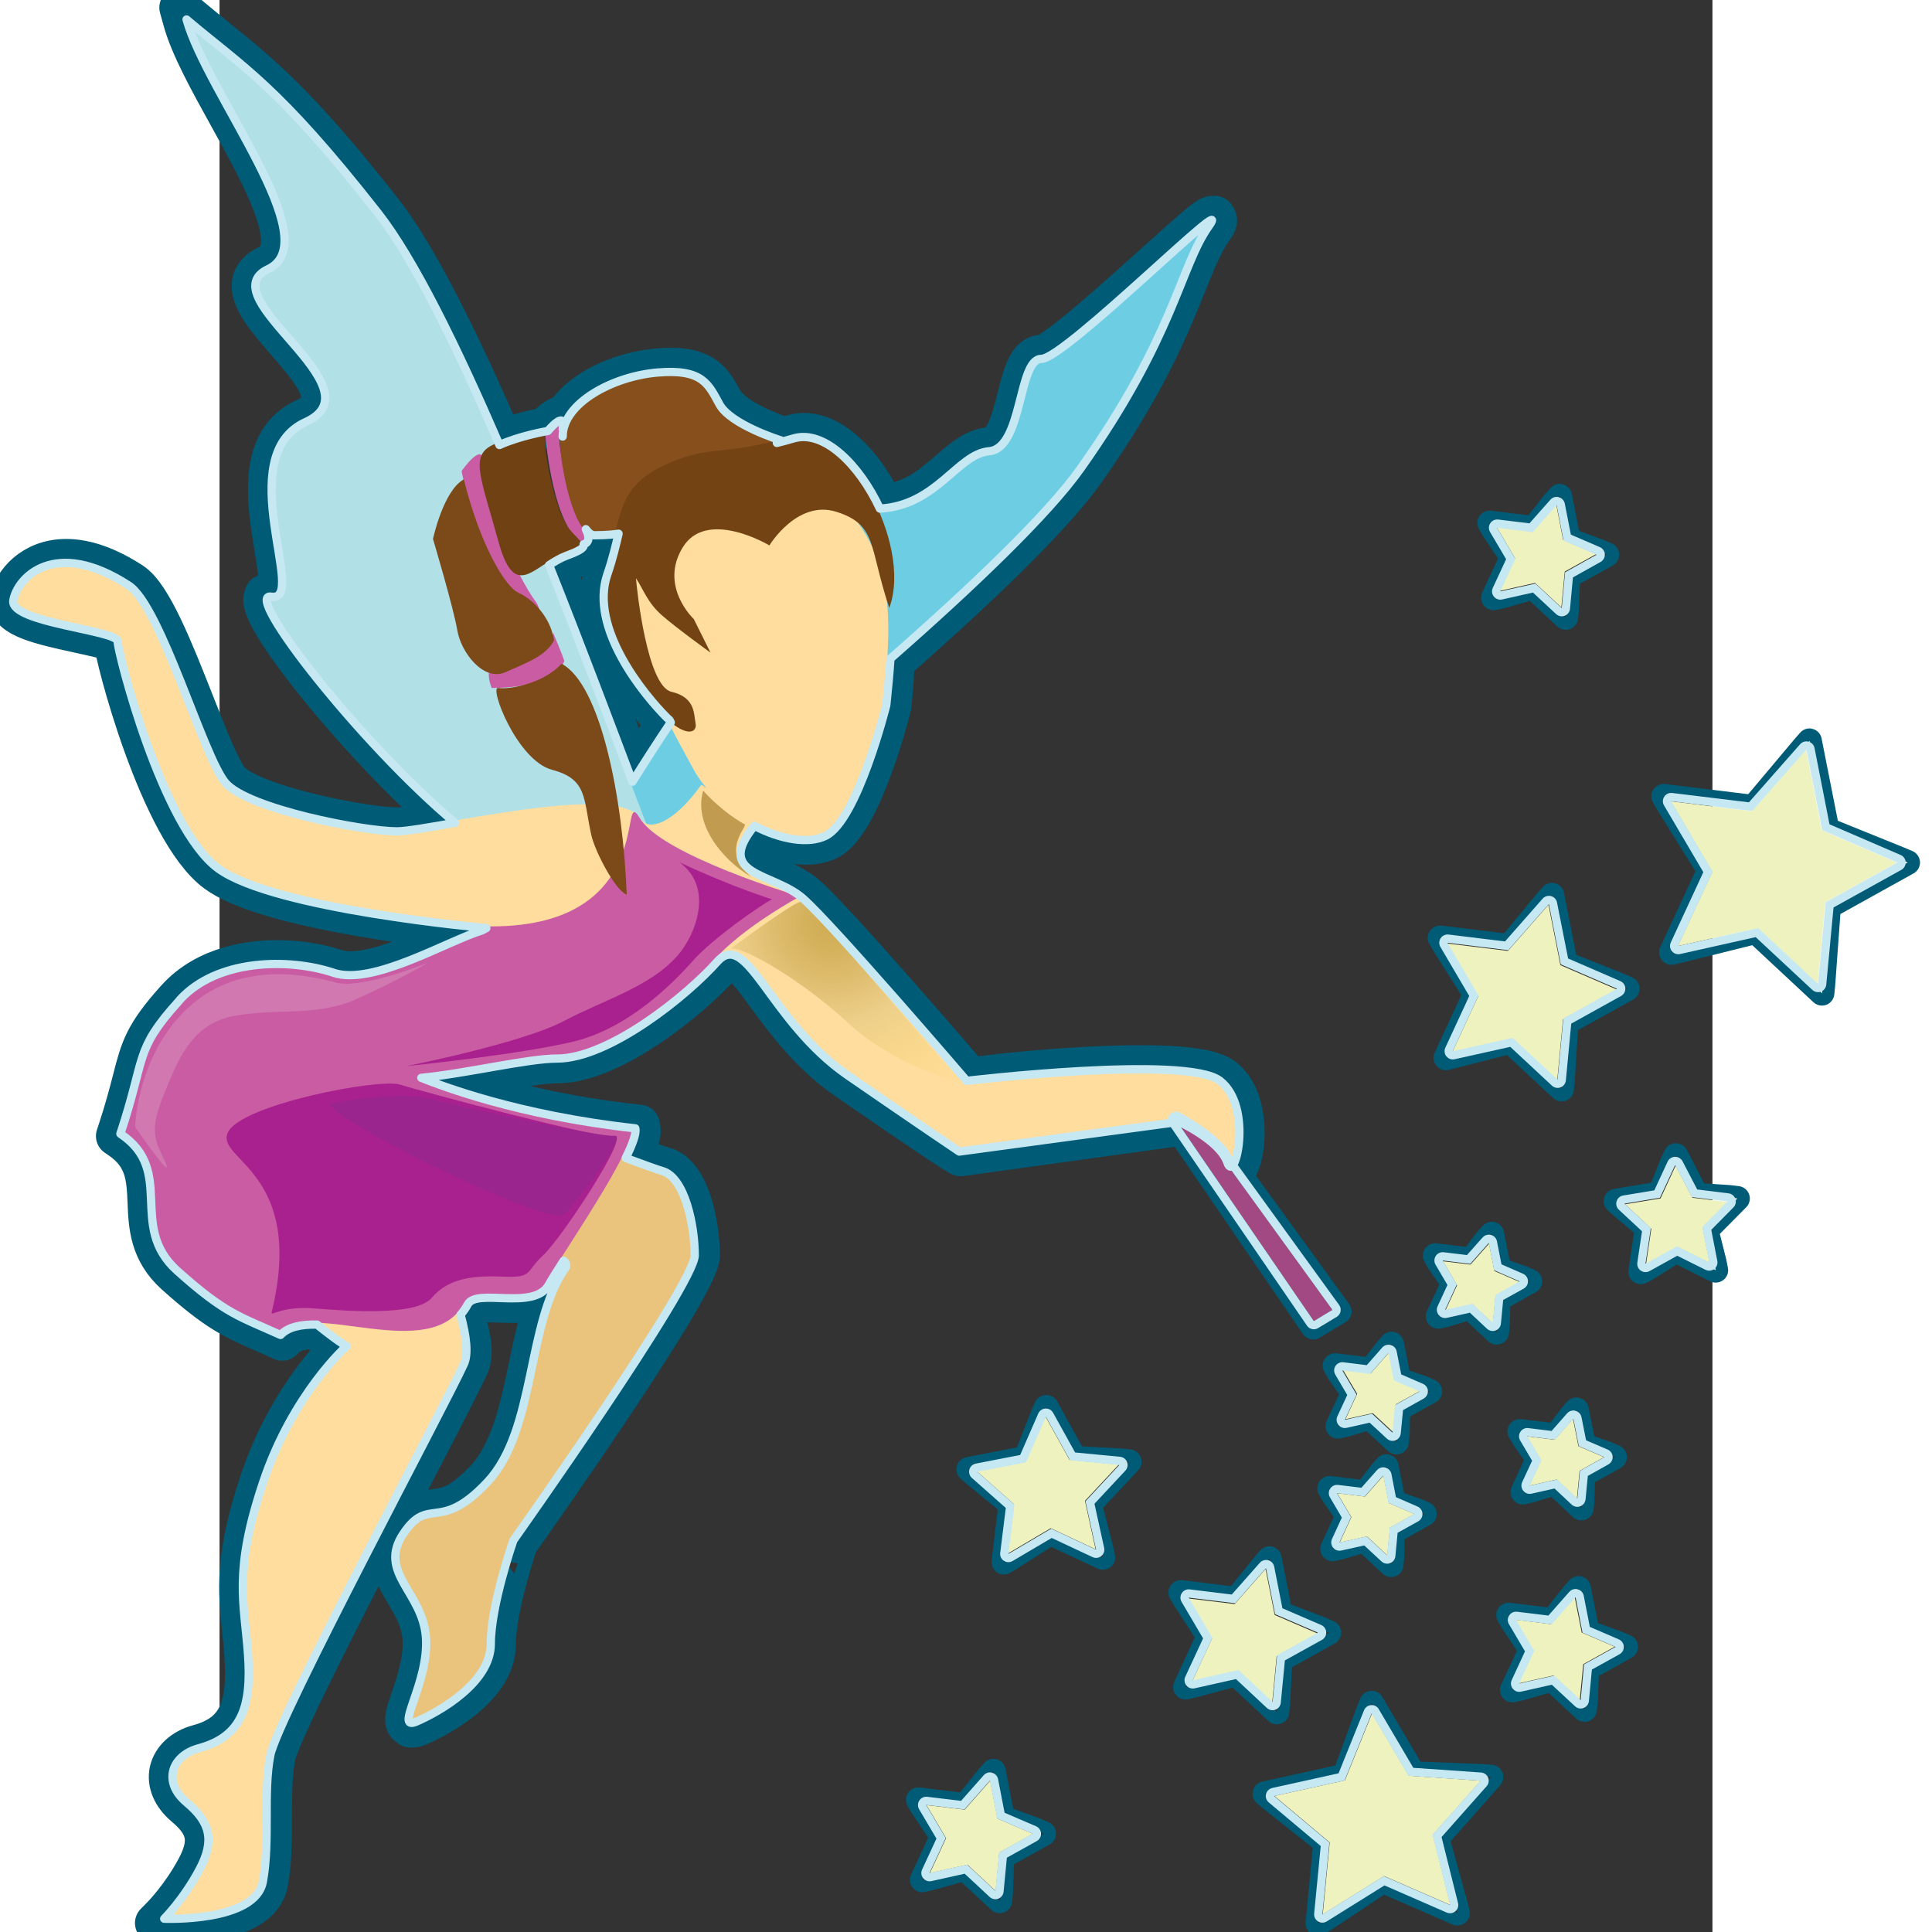 <?xml version="1.0" encoding="UTF-8" standalone="no"?>
<!-- Generator: Adobe Illustrator 15.0.0, SVG Export Plug-In . SVG Version: 6.00 Build 0)  -->
<svg
   xmlns:dc="http://purl.org/dc/elements/1.1/"
   xmlns:cc="http://creativecommons.org/ns#"
   xmlns:rdf="http://www.w3.org/1999/02/22-rdf-syntax-ns#"
   xmlns:svg="http://www.w3.org/2000/svg"
   xmlns="http://www.w3.org/2000/svg"
   xmlns:xlink="http://www.w3.org/1999/xlink"
   xmlns:sodipodi="http://sodipodi.sourceforge.net/DTD/sodipodi-0.dtd"
   xmlns:inkscape="http://www.inkscape.org/namespaces/inkscape"
   version="1.0"
   id="Layer_1"
   x="0px"
   y="0px"
   width="48"
   height="48"
   viewBox="0 0 612 792"
   enable-background="new 0 0 612 792"
   xml:space="preserve"
   sodipodi:version="0.32"
   inkscape:version="0.46"
   sodipodi:docname="Sprite.svg"
   inkscape:output_extension="org.inkscape.output.svg.inkscape"><rect x="0" y="0" width="612" height="792" fill="#333333" stroke="none"/><defs
   id="defs32879"><inkscape:perspective
   sodipodi:type="inkscape:persp3d"
   inkscape:vp_x="0 : 396 : 1"
   inkscape:vp_y="0 : 1000 : 0"
   inkscape:vp_z="612 : 396 : 1"
   inkscape:persp3d-origin="306 : 264 : 1"
   id="perspective32883" />
	
	
<radialGradient
   inkscape:collect="always"
   xlink:href="#SVGID_1_"
   id="radialGradient32988"
   gradientUnits="userSpaceOnUse"
   cx="303.8"
   cy="364.167"
   r="12.325" />
		
		
		
		
		
		
		
		
		
		
		
		
		
		
			
		
		
		
		
		
		
		
		
		
		
		
		
		
		
		
		
		
		
		
		
		
		
		
		
		<radialGradient
   id="SVGID_1_"
   cx="303.8"
   cy="364.167"
   r="12.325"
   gradientUnits="userSpaceOnUse">
			<stop
   offset="0"
   style="stop-color:#CCA84E;stop-opacity:0.95"
   id="stop32782" />
			<stop
   offset="0.054"
   style="stop-color:#CEAB52;stop-opacity:0.87"
   id="stop32784" />
			<stop
   offset="0.115"
   style="stop-color:#D5B360;stop-opacity:0.779"
   id="stop32786" />
			<stop
   offset="0.18"
   style="stop-color:#DFC275;stop-opacity:0.684"
   id="stop32788" />
			<stop
   offset="0.202"
   style="stop-color:#E4C87E;stop-opacity:0.651"
   id="stop32790" />
			<stop
   offset="0.204"
   style="stop-color:#E4C87E;stop-opacity:0.646"
   id="stop32792" />
			<stop
   offset="0.35"
   style="stop-color:#F5D468;stop-opacity:0.221"
   id="stop32794" />
			<stop
   offset="0.426"
   style="stop-color:#FFDB5D;stop-opacity:0"
   id="stop32796" />
		</radialGradient>
		
		
		
		
		
		
		
		
		
		
		
		
		
		
		
		
		
		
		
		
		
		
		
		
		
			
		
	<radialGradient
   inkscape:collect="always"
   xlink:href="#SVGID_1_"
   id="radialGradient33039"
   gradientUnits="userSpaceOnUse"
   cx="303.8"
   cy="364.167"
   r="12.325"
   gradientTransform="matrix(16.963,0,0,16.963,-4902.495,-5799.509)" /></defs><sodipodi:namedview
   inkscape:window-height="1538"
   inkscape:window-width="2560"
   inkscape:pageshadow="2"
   inkscape:pageopacity="0.0"
   guidetolerance="10.0"
   gridtolerance="10.0"
   objecttolerance="10.0"
   borderopacity="1.0"
   bordercolor="#666666"
   pagecolor="#ffffff"
   id="base"
   showgrid="false"
   inkscape:zoom="18.666667"
   inkscape:cx="19.923419"
   inkscape:cy="20.634099"
   inkscape:window-x="0"
   inkscape:window-y="24"
   inkscape:current-layer="Layer_1" />
<g
   id="g32677"
   transform="matrix(16.963,0,0,16.963,-4902.495,-5799.509)">
			<path
   d="M 327.436,359.795 L 327.86,361.943 L 329.616,362.653 L 329.808,362.735 L 327.897,363.797 L 327.759,365.687 L 327.738,365.895 L 326.14,364.405 L 324.3,364.864 L 324.1,364.909 L 325.017,362.927 L 324.017,361.318 L 323.912,361.138 L 326.079,361.404 L 327.299,359.953 L 327.436,359.795 M 327.436,359.495 C 327.351,359.495 327.268,359.531 327.21,359.597 L 327.073,359.753 L 325.954,361.085 L 323.948,360.839 C 323.936,360.838 323.924,360.837 323.912,360.837 C 323.811,360.837 323.717,360.887 323.661,360.972 C 323.598,361.067 323.596,361.19 323.653,361.288 L 323.758,361.468 L 324.677,362.947 L 323.827,364.782 C 323.779,364.886 323.794,365.008 323.866,365.096 C 323.924,365.167 324.01,365.207 324.099,365.207 C 324.12,365.207 324.143,365.205 324.164,365.2 L 324.364,365.155 L 326.052,364.734 L 327.531,366.113 C 327.588,366.166 327.662,366.194 327.736,366.194 C 327.771,366.194 327.807,366.188 327.841,366.175 C 327.948,366.134 328.023,366.037 328.034,365.924 L 328.055,365.716 L 328.181,363.981 L 329.951,362.998 C 330.052,362.942 330.111,362.834 330.105,362.72 C 330.099,362.606 330.028,362.505 329.923,362.46 L 329.73,362.378 L 328.12,361.727 L 327.727,359.738 C 327.706,359.626 327.622,359.536 327.511,359.507 C 327.487,359.498 327.461,359.495 327.436,359.495 L 327.436,359.495 z"
   id="path32679"
   style="fill:#005b76" />
		</g><g
   id="g32681"
   transform="matrix(16.963,0,0,16.963,-4902.495,-5799.509)">
			<path
   d="M 321.4,353.886 L 321.606,354.944 L 322.345,355.215 L 322.537,355.296 L 321.594,355.818 L 321.565,356.605 L 321.545,356.812 L 320.757,356.078 L 320,356.295 L 319.798,356.338 L 320.25,355.362 L 319.813,354.709 L 319.708,354.531 L 320.775,354.66 L 321.26,354.042 L 321.4,353.886 M 321.4,353.586 C 321.315,353.586 321.233,353.622 321.175,353.687 L 321.036,353.843 L 320.643,354.343 L 319.744,354.234 C 319.731,354.233 319.72,354.232 319.708,354.232 C 319.607,354.232 319.513,354.282 319.457,354.368 C 319.394,354.464 319.392,354.587 319.45,354.685 L 319.555,354.863 L 319.907,355.389 L 319.525,356.212 C 319.477,356.315 319.492,356.436 319.563,356.525 C 319.621,356.597 319.708,356.638 319.797,356.638 C 319.818,356.638 319.839,356.636 319.86,356.632 L 320.062,356.589 L 320.676,356.414 L 321.34,357.033 C 321.396,357.085 321.47,357.113 321.544,357.113 C 321.58,357.113 321.616,357.107 321.65,357.093 C 321.757,357.052 321.832,356.955 321.842,356.841 L 321.862,356.634 L 321.885,355.999 L 322.681,355.559 C 322.782,355.503 322.841,355.395 322.835,355.28 C 322.828,355.165 322.758,355.064 322.651,355.02 L 322.459,354.939 L 321.865,354.721 L 321.692,353.829 C 321.67,353.717 321.587,353.627 321.476,353.597 C 321.453,353.589 321.427,353.586 321.4,353.586 L 321.4,353.586 z"
   id="path32683"
   style="fill:#005b76" />
		</g><g
   id="g32685"
   transform="matrix(16.963,0,0,16.963,-4902.495,-5799.509)">
			<path
   d="M 321.212,363.527 L 321.54,365.187 L 322.84,365.701 L 323.032,365.785 L 321.553,366.603 L 321.465,368 L 321.445,368.207 L 320.21,367.055 L 318.852,367.404 L 318.651,367.454 L 319.362,365.918 L 318.615,364.736 L 318.51,364.558 L 320.184,364.762 L 321.076,363.682 L 321.212,363.527 M 321.212,363.228 C 321.127,363.228 321.045,363.264 320.986,363.33 L 320.849,363.485 L 320.056,364.445 L 318.545,364.261 C 318.533,364.26 318.521,364.259 318.509,364.259 C 318.408,364.259 318.314,364.309 318.258,364.395 C 318.195,364.491 318.193,364.614 318.251,364.712 L 318.356,364.89 L 319.02,365.941 L 318.377,367.329 C 318.329,367.433 318.345,367.557 318.418,367.646 C 318.476,367.716 318.562,367.755 318.649,367.755 C 318.673,367.755 318.697,367.753 318.721,367.746 L 318.922,367.696 L 320.123,367.388 L 321.238,368.428 C 321.295,368.481 321.369,368.509 321.443,368.509 C 321.479,368.509 321.515,368.503 321.549,368.489 C 321.656,368.448 321.731,368.351 321.741,368.237 L 321.761,368.03 L 321.839,366.787 L 323.174,366.048 C 323.274,365.992 323.333,365.885 323.328,365.771 C 323.322,365.657 323.253,365.556 323.148,365.51 L 322.956,365.426 L 321.799,364.968 L 321.502,363.468 C 321.481,363.356 321.397,363.266 321.286,363.237 C 321.265,363.23 321.238,363.228 321.212,363.228 L 321.212,363.228 z"
   id="path32687"
   style="fill:#005b76" />
		</g><g
   id="g32689"
   transform="matrix(16.963,0,0,16.963,-4902.495,-5799.509)">
			<path
   d="M 324.205,369.819 L 324.701,370.779 L 325.486,370.829 L 325.692,370.854 L 324.935,371.619 L 325.128,372.384 L 325.168,372.588 L 324.205,372.106 L 323.539,372.529 L 323.358,372.627 L 323.516,371.564 L 322.912,371.059 L 322.76,370.92 L 323.822,370.743 L 324.115,370.01 L 324.205,369.819 M 324.205,369.52 C 324.203,369.52 324.201,369.52 324.199,369.52 C 324.085,369.522 323.982,369.589 323.933,369.692 L 323.844,369.881 L 323.607,370.474 L 322.712,370.623 C 322.598,370.642 322.506,370.724 322.473,370.834 C 322.441,370.944 322.474,371.063 322.559,371.141 L 322.711,371.28 L 323.195,371.685 L 323.061,372.582 C 323.044,372.694 323.092,372.807 323.186,372.872 C 323.237,372.908 323.297,372.926 323.358,372.926 C 323.407,372.926 323.456,372.914 323.501,372.89 L 323.682,372.792 L 324.223,372.45 L 325.034,372.856 C 325.077,372.877 325.123,372.888 325.169,372.888 C 325.233,372.888 325.297,372.867 325.351,372.827 C 325.442,372.758 325.486,372.643 325.463,372.531 L 325.423,372.327 L 325.268,371.711 L 325.906,371.066 C 325.987,370.985 326.014,370.865 325.976,370.757 C 325.939,370.649 325.843,370.571 325.73,370.557 L 325.524,370.532 L 324.89,370.491 L 324.472,369.682 C 324.42,369.582 324.317,369.52 324.205,369.52 L 324.205,369.52 z"
   id="path32691"
   style="fill:#005b76" />
		</g><g
   id="g32693"
   transform="matrix(16.963,0,0,16.963,-4902.495,-5799.509)">
			<path
   d="M 316.856,383.053 L 317.858,384.753 L 319.514,384.82 L 319.736,384.835 L 318.429,386.31 L 318.873,387.906 L 318.927,388.123 L 317.123,387.338 L 315.744,388.256 L 315.556,388.373 L 315.744,386.414 L 314.446,385.384 L 314.274,385.24 L 316.198,384.816 L 316.771,383.26 L 316.856,383.053 M 316.856,382.753 C 316.849,382.753 316.841,382.753 316.834,382.753 C 316.721,382.761 316.621,382.834 316.578,382.94 L 316.494,383.147 L 315.974,384.558 L 314.21,384.947 C 314.098,384.971 314.01,385.058 313.983,385.169 C 313.956,385.28 313.994,385.397 314.082,385.471 L 314.254,385.615 L 315.43,386.549 L 315.258,388.346 C 315.247,388.459 315.302,388.57 315.399,388.63 C 315.448,388.66 315.503,388.674 315.557,388.674 C 315.613,388.674 315.667,388.659 315.716,388.629 L 315.904,388.512 L 317.154,387.68 L 318.807,388.4 C 318.846,388.417 318.886,388.425 318.927,388.425 C 318.996,388.425 319.066,388.401 319.12,388.354 C 319.208,388.28 319.245,388.164 319.218,388.053 L 319.164,387.836 L 318.762,386.389 L 319.96,385.037 C 320.036,384.951 320.057,384.829 320.013,384.724 C 319.97,384.619 319.869,384.546 319.755,384.539 L 319.533,384.524 L 318.033,384.463 L 317.114,382.903 C 317.061,382.809 316.962,382.753 316.856,382.753 L 316.856,382.753 z"
   id="path32695"
   style="fill:#005b76" />
		</g><g
   id="g32697"
   transform="matrix(16.963,0,0,16.963,-4902.495,-5799.509)">
			<path
   d="M 307.712,384.697 L 307.932,385.829 L 308.724,386.118 L 308.928,386.207 L 307.92,386.767 L 307.887,387.609 L 307.866,387.832 L 307.021,387.047 L 306.21,387.275 L 305.994,387.326 L 306.478,386.278 L 306.01,385.579 L 305.897,385.391 L 307.041,385.528 L 307.564,384.866 L 307.712,384.697 M 307.712,384.397 C 307.627,384.397 307.545,384.433 307.487,384.499 L 307.341,384.665 L 306.911,385.207 L 305.934,385.09 C 305.922,385.089 305.91,385.088 305.898,385.088 C 305.797,385.088 305.702,385.139 305.646,385.225 C 305.584,385.321 305.582,385.444 305.641,385.542 L 305.754,385.73 L 306.136,386.302 L 305.722,387.197 C 305.674,387.301 305.689,387.424 305.762,387.512 C 305.82,387.583 305.906,387.622 305.994,387.622 C 306.017,387.622 306.04,387.62 306.063,387.614 L 306.279,387.563 L 306.94,387.378 L 307.662,388.048 C 307.719,388.101 307.792,388.128 307.866,388.128 C 307.902,388.128 307.938,388.122 307.973,388.108 C 308.079,388.067 308.154,387.969 308.164,387.855 L 308.185,387.632 L 308.212,386.944 L 309.072,386.466 C 309.172,386.411 309.231,386.303 309.226,386.189 C 309.22,386.075 309.151,385.974 309.046,385.929 L 308.842,385.84 L 308.192,385.602 L 308.005,384.637 C 307.983,384.525 307.9,384.435 307.789,384.405 C 307.765,384.401 307.738,384.397 307.712,384.397 L 307.712,384.397 z"
   id="path32699"
   style="fill:#005b76" />
		</g><g
   id="g32701"
   transform="matrix(16.963,0,0,16.963,-4902.495,-5799.509)">
			<path
   d="M 308.99,375.904 L 309.672,377.135 L 310.785,377.198 L 310.994,377.219 L 310.032,378.247 L 310.313,379.324 L 310.358,379.529 L 309.087,378.933 L 308.147,379.537 L 307.969,379.642 L 308.139,378.245 L 307.278,377.54 L 307.122,377.402 L 308.502,377.135 L 308.907,376.095 L 308.99,375.904 M 308.99,375.604 C 308.985,375.604 308.981,375.604 308.976,375.604 C 308.862,375.609 308.761,375.679 308.715,375.783 L 308.631,375.974 L 308.28,376.871 L 307.063,377.106 C 306.95,377.127 306.86,377.211 306.83,377.322 C 306.8,377.432 306.835,377.55 306.921,377.626 L 307.077,377.764 L 307.819,378.371 L 307.669,379.605 C 307.655,379.718 307.707,379.83 307.803,379.893 C 307.853,379.925 307.91,379.941 307.967,379.941 C 308.02,379.941 308.072,379.927 308.12,379.899 L 308.298,379.794 L 309.108,379.274 L 310.23,379.799 C 310.27,379.818 310.314,379.827 310.357,379.827 C 310.423,379.827 310.49,379.805 310.545,379.762 C 310.634,379.691 310.675,379.575 310.65,379.464 L 310.605,379.259 L 310.363,378.33 L 311.212,377.423 C 311.29,377.34 311.315,377.219 311.274,377.112 C 311.234,377.005 311.136,376.93 311.023,376.919 L 310.814,376.898 L 309.854,376.844 L 309.252,375.757 C 309.199,375.663 309.099,375.604 308.99,375.604 L 308.99,375.604 z"
   id="path32703"
   style="fill:#005b76" />
		</g><g
   id="g32705"
   transform="matrix(16.963,0,0,16.963,-4902.495,-5799.509)">
			<path
   d="M 314.383,379.561 L 314.645,380.89 L 315.617,381.258 L 315.821,381.348 L 314.641,382.004 L 314.586,383.043 L 314.565,383.265 L 313.578,382.344 L 312.571,382.615 L 312.356,382.665 L 312.922,381.437 L 312.355,380.568 L 312.241,380.377 L 313.584,380.541 L 314.236,379.73 L 314.383,379.561 M 314.383,379.261 C 314.297,379.261 314.214,379.298 314.155,379.365 L 314.009,379.535 L 313.455,380.223 L 312.277,380.079 C 312.265,380.078 312.253,380.077 312.241,380.077 C 312.14,380.077 312.046,380.127 311.99,380.213 C 311.927,380.309 311.925,380.432 311.983,380.53 L 312.097,380.721 L 312.58,381.461 L 312.083,382.538 C 312.035,382.642 312.051,382.764 312.123,382.853 C 312.181,382.924 312.267,382.963 312.355,382.963 C 312.377,382.963 312.4,382.961 312.422,382.955 L 312.637,382.906 L 313.493,382.675 L 314.358,383.482 C 314.415,383.535 314.489,383.563 314.563,383.563 C 314.599,383.563 314.635,383.557 314.669,383.543 C 314.776,383.502 314.851,383.404 314.861,383.291 L 314.882,383.069 L 314.929,382.184 L 315.963,381.608 C 316.063,381.553 316.122,381.445 316.117,381.332 C 316.111,381.218 316.043,381.118 315.938,381.072 L 315.734,380.982 L 314.903,380.667 L 314.674,379.501 C 314.653,379.389 314.568,379.298 314.457,379.269 C 314.435,379.264 314.408,379.261 314.383,379.261 L 314.383,379.261 z"
   id="path32707"
   style="fill:#005b76" />
		</g><g
   id="g32709"
   transform="matrix(16.963,0,0,16.963,-4902.495,-5799.509)">
			<path
   d="M 321.857,380.28 L 322.066,381.339 L 322.804,381.609 L 322.995,381.691 L 322.054,382.214 L 322.022,382.999 L 322.001,383.205 L 321.213,382.472 L 320.457,382.689 L 320.255,382.734 L 320.708,381.756 L 320.271,381.103 L 320.164,380.923 L 321.233,381.055 L 321.719,380.435 L 321.857,380.28 M 321.857,379.98 C 321.772,379.98 321.69,380.016 321.632,380.081 L 321.495,380.235 L 321.102,380.736 L 320.201,380.625 C 320.188,380.624 320.176,380.623 320.164,380.623 C 320.063,380.623 319.969,380.673 319.913,380.759 C 319.85,380.855 319.848,380.978 319.906,381.076 L 320.013,381.256 L 320.365,381.782 L 319.982,382.607 C 319.934,382.711 319.949,382.832 320.021,382.921 C 320.079,382.993 320.165,383.033 320.254,383.033 C 320.275,383.033 320.297,383.031 320.319,383.026 L 320.521,382.981 L 321.131,382.806 L 321.795,383.424 C 321.852,383.476 321.925,383.504 321.999,383.504 C 322.034,383.504 322.07,383.498 322.105,383.485 C 322.211,383.444 322.286,383.347 322.297,383.234 L 322.318,383.028 L 322.344,382.394 L 323.138,381.952 C 323.239,381.896 323.298,381.789 323.292,381.674 C 323.286,381.56 323.216,381.459 323.11,381.414 L 322.919,381.332 L 322.324,381.115 L 322.147,380.222 C 322.126,380.11 322.042,380.02 321.931,379.991 C 321.91,379.984 321.884,379.98 321.857,379.98 L 321.857,379.98 z"
   id="path32711"
   style="fill:#005b76" />
		</g><g
   id="g32713"
   transform="matrix(16.963,0,0,16.963,-4902.495,-5799.509)">
			<path
   d="M 321.804,375.963 L 321.977,376.828 L 322.536,377.021 L 322.725,377.104 L 321.956,377.532 L 321.943,378.125 L 321.922,378.334 L 321.276,377.731 L 320.71,377.902 L 320.51,377.95 L 320.88,377.149 L 320.542,376.663 L 320.435,376.486 L 321.31,376.59 L 321.666,376.119 L 321.804,375.963 M 321.804,375.663 C 321.718,375.663 321.635,375.7 321.577,375.766 L 321.44,375.923 L 321.175,376.272 L 320.47,376.188 C 320.458,376.187 320.447,376.186 320.435,376.186 C 320.333,376.186 320.239,376.237 320.183,376.324 C 320.12,376.42 320.119,376.544 320.178,376.642 L 320.285,376.819 L 320.535,377.179 L 320.237,377.824 C 320.189,377.928 320.205,378.051 320.277,378.14 C 320.335,378.211 320.421,378.25 320.509,378.25 C 320.532,378.25 320.556,378.248 320.578,378.242 L 320.778,378.194 L 321.196,378.068 L 321.716,378.553 C 321.773,378.606 321.847,378.634 321.921,378.634 C 321.957,378.634 321.992,378.628 322.027,378.615 C 322.133,378.574 322.208,378.477 322.219,378.364 L 322.24,378.155 L 322.25,377.712 L 322.868,377.368 C 322.968,377.312 323.027,377.205 323.022,377.092 C 323.016,376.978 322.947,376.877 322.842,376.831 L 322.653,376.748 L 322.235,376.602 L 322.095,375.905 C 322.073,375.793 321.989,375.703 321.878,375.674 C 321.855,375.666 321.829,375.663 321.804,375.663 L 321.804,375.663 z"
   id="path32715"
   style="fill:#005b76" />
		</g><g
   id="g32717"
   transform="matrix(16.963,0,0,16.963,-4902.495,-5799.509)">
			<path
   d="M 317.21,377.336 L 317.38,378.203 L 317.938,378.396 L 318.129,378.476 L 317.357,378.909 L 317.346,379.498 L 317.326,379.704 L 316.681,379.102 L 316.113,379.275 L 315.913,379.321 L 316.282,378.522 L 315.945,378.038 L 315.84,377.86 L 316.714,377.965 L 317.072,377.491 L 317.21,377.336 M 317.21,377.036 C 317.125,377.036 317.043,377.072 316.985,377.138 L 316.847,377.294 L 316.578,377.648 L 315.875,377.563 C 315.862,377.562 315.851,377.561 315.839,377.561 C 315.738,377.561 315.644,377.611 315.588,377.697 C 315.525,377.793 315.523,377.916 315.581,378.014 L 315.686,378.192 L 315.936,378.553 L 315.639,379.196 C 315.591,379.3 315.607,379.422 315.678,379.511 C 315.737,379.582 315.823,379.622 315.911,379.622 C 315.933,379.622 315.956,379.62 315.978,379.615 L 316.178,379.569 L 316.601,379.441 L 317.119,379.924 C 317.176,379.977 317.25,380.005 317.324,380.005 C 317.36,380.005 317.396,379.999 317.43,379.985 C 317.536,379.944 317.612,379.847 317.622,379.733 L 317.642,379.527 L 317.651,379.088 L 318.273,378.739 C 318.374,378.683 318.432,378.575 318.426,378.46 C 318.419,378.345 318.348,378.245 318.242,378.2 L 318.051,378.12 L 317.639,377.977 L 317.501,377.279 C 317.48,377.167 317.396,377.077 317.285,377.047 C 317.263,377.04 317.236,377.036 317.21,377.036 L 317.21,377.036 z"
   id="path32719"
   style="fill:#005b76" />
		</g><g
   id="g32721"
   transform="matrix(16.963,0,0,16.963,-4902.495,-5799.509)">
			<path
   d="M 317.338,374.375 L 317.507,375.239 L 318.069,375.431 L 318.26,375.516 L 317.487,375.944 L 317.475,376.533 L 317.455,376.741 L 316.81,376.142 L 316.244,376.312 L 316.041,376.358 L 316.412,375.559 L 316.076,375.075 L 315.971,374.894 L 316.844,375.001 L 317.2,374.531 L 317.338,374.375 M 317.338,374.075 C 317.253,374.075 317.17,374.111 317.112,374.177 L 316.974,374.334 L 316.708,374.683 L 316.007,374.597 C 315.994,374.596 315.982,374.595 315.97,374.595 C 315.869,374.595 315.776,374.645 315.719,374.73 C 315.656,374.825 315.654,374.948 315.711,375.046 L 315.816,375.227 L 316.066,375.589 L 315.767,376.232 C 315.719,376.336 315.734,376.458 315.806,376.547 C 315.864,376.618 315.95,376.658 316.039,376.658 C 316.06,376.658 316.083,376.656 316.105,376.651 L 316.308,376.605 L 316.73,376.479 L 317.249,376.961 C 317.306,377.014 317.379,377.041 317.453,377.041 C 317.489,377.041 317.525,377.035 317.559,377.021 C 317.666,376.98 317.741,376.882 317.751,376.769 L 317.771,376.561 L 317.78,376.123 L 318.403,375.779 C 318.503,375.724 318.562,375.617 318.557,375.503 C 318.552,375.389 318.483,375.288 318.379,375.242 L 318.188,375.157 L 317.766,375.012 L 317.63,374.317 C 317.608,374.205 317.524,374.115 317.413,374.085 C 317.39,374.078 317.364,374.075 317.338,374.075 L 317.338,374.075 z"
   id="path32723"
   style="fill:#005b76" />
		</g><g
   id="g32725"
   transform="matrix(16.963,0,0,16.963,-4902.495,-5799.509)">
			<path
   d="M 319.761,371.717 L 319.931,372.58 L 320.491,372.775 L 320.679,372.856 L 319.91,373.284 L 319.897,373.879 L 319.876,374.086 L 319.232,373.483 L 318.668,373.656 L 318.464,373.702 L 318.835,372.901 L 318.496,372.415 L 318.392,372.236 L 319.267,372.342 L 319.621,371.869 L 319.761,371.717 M 319.761,371.417 C 319.678,371.417 319.597,371.452 319.539,371.515 L 319.399,371.668 L 319.13,372.024 L 318.427,371.939 C 318.415,371.938 318.403,371.937 318.391,371.937 C 318.29,371.937 318.197,371.987 318.14,372.072 C 318.077,372.167 318.075,372.29 318.132,372.388 L 318.236,372.567 L 318.489,372.932 L 318.19,373.577 C 318.142,373.681 318.157,373.803 318.229,373.891 C 318.287,373.962 318.373,374.002 318.462,374.002 C 318.483,374.002 318.506,374 318.527,373.995 L 318.731,373.949 L 319.152,373.821 L 319.669,374.305 C 319.726,374.358 319.799,374.386 319.874,374.386 C 319.909,374.386 319.945,374.38 319.979,374.367 C 320.086,374.327 320.161,374.229 320.172,374.116 L 320.193,373.909 L 320.203,373.463 L 320.821,373.119 C 320.922,373.063 320.981,372.956 320.975,372.842 C 320.969,372.728 320.899,372.627 320.794,372.582 L 320.606,372.501 L 320.188,372.355 L 320.051,371.66 C 320.03,371.549 319.947,371.46 319.838,371.429 C 319.814,371.42 319.788,371.417 319.761,371.417 L 319.761,371.417 z"
   id="path32727"
   style="fill:#005b76" />
		</g><path
   stroke-miterlimit="10"
   d="M -26.422,788.323 L -23.641,785.49 C -23.573,785.422 -15.702,777.484 -9.426,765.712 C -3.659,754.839 -4.982,748.257 -14.362,740.387 C -19.332,736.163 -21.554,730.972 -20.486,725.985 C -19.349,720.947 -14.956,716.893 -8.73,715.214 C 6.705,711.007 11.845,701.084 10.217,678.507 C 9.979,674.826 9.623,671.417 9.25,668.092 C 7.604,652.096 6.18,638.255 16.408,607.587 C 26.806,576.477 44.006,557.785 49.536,552.323 C 47.721,551.169 44.498,548.862 39.155,544.588 C 33.065,544.961 28.96,546.131 26.552,548.676 L 25.703,549.558 L 17.663,545.996 C 5.569,540.686 -1.114,537.752 -18.213,522.418 C -28.645,513.037 -29.086,502.368 -29.459,492.886 C -29.9,482.658 -30.239,473.803 -41.316,466.458 L -42.418,465.712 L -41.994,464.457 C -38.839,454.975 -37.092,448.139 -35.667,442.694 C -32.393,429.853 -30.867,424.018 -17.619,409.362 C -5.168,395.623 13.524,393.638 23.634,393.638 C 31.912,393.638 40.444,394.961 47.602,397.319 C 49.4,397.913 51.453,398.218 53.709,398.218 C 64.65,398.218 79.678,391.603 91.722,386.276 C 95.606,384.563 99.219,382.969 102.442,381.713 C 81.035,379.491 18.121,371.892 -1.284,357.644 C -24.743,340.443 -43.232,267.962 -43.232,263.111 C -44.131,262.433 -52.138,260.686 -57.973,259.396 C -72.306,256.275 -87.114,253.069 -85.927,246.03 C -84.774,239.058 -76.852,229.186 -62.875,229.186 C -54.767,229.186 -45.709,232.409 -35.972,238.736 C -27.796,244.045 -18.942,266.521 -10.359,288.284 C -4.795,302.43 0.514,315.78 4.093,319.987 C 12.574,329.876 58.764,339.222 73.029,339.222 C 76.286,339.222 83.902,337.967 92.926,336.406 C 59.51,307.57 15.017,253.426 18.104,244.876 L 18.528,243.74 L 20.988,242.994 L 23.431,242.705 C 25.144,240.721 23.804,232.646 22.515,224.793 C 19.461,206.1 15.255,180.504 34.931,171.547 C 38.883,169.749 41.089,167.561 41.682,164.847 C 43.124,158.181 34.66,148.444 27.196,139.878 C 19.376,130.854 11.998,122.339 13.389,115.537 C 13.999,112.721 16.035,110.465 19.444,108.871 C 22.057,107.632 23.736,105.784 24.567,103.188 C 28.231,91.908 15.797,69.45 3.805,47.738 C -4.286,33.099 -11.936,19.274 -14.922,8.537 L -16.431,3.109 L -12.123,6.773 C -7.984,10.267 -4.134,13.372 -0.368,16.425 C 16.612,30.147 32.692,43.124 66.583,86.327 C 79.577,102.866 95.708,133.602 115.91,180.249 C 123.069,177.298 131.55,175.635 133.908,175.177 C 135.519,173.328 138.114,170.733 140.167,170.733 L 140.998,170.733 L 141.354,171.005 C 147.172,160.233 163.897,152.38 179.74,151.074 C 181.657,150.904 183.421,150.819 185.05,150.819 C 199.061,150.819 202.335,156.875 206.134,163.88 C 210.205,171.361 225.268,177.23 230.747,178.943 L 231.51,179.197 C 232.681,178.841 233.851,178.553 235.089,178.18 C 236.548,177.739 238.092,177.535 239.635,177.535 C 250.797,177.535 263.417,188.968 272.034,206.829 C 284.247,205.761 292.134,198.908 299.106,192.886 C 304.721,188.052 309.538,183.879 315.577,183.37 C 321.887,182.827 324.584,172.26 326.975,162.896 C 329.35,153.55 331.403,145.476 337.187,145.476 C 341.784,145.476 367.77,122.051 383.308,108.056 C 401.95,91.247 405.258,88.533 406.988,88.533 L 408.056,88.533 L 408.684,89.55 C 409.312,90.738 408.514,92.01 407.259,93.774 C 403.188,99.524 400.203,106.92 396.42,116.283 C 389.347,133.89 379.644,157.994 354.675,193.225 C 339.816,214.225 303.94,247.336 276.461,271.44 C 276.664,276.41 276.037,282.822 275.375,289.42 C 274.866,291.591 263.23,337.492 249.609,344.294 C 247.048,345.583 243.91,346.228 240.314,346.228 C 234.224,346.228 227.083,344.328 220.06,340.851 C 216.617,345.363 215.192,348.874 215.786,351.384 C 216.634,354.879 221.485,357.016 227.134,359.509 C 231.612,361.46 236.684,363.682 240.602,367.092 C 252.764,377.744 305.365,439.047 307.926,442.032 C 307.859,441.286 347.33,436.723 377.439,436.723 C 395.945,436.723 407.123,438.402 411.568,441.846 C 421.847,449.869 421.118,468.409 418.488,476.076 C 418.132,477.128 417.047,480.164 414.774,480.164 C 413.875,480.164 412.653,479.706 411.873,477.348 C 409.074,469.02 393.129,461.675 392.977,461.607 L 303.822,473.939 C 302.634,473.667 285.502,462.235 256.818,442.388 C 241.891,432.058 231.714,418.149 224.284,408.039 C 218.228,399.762 213.428,393.231 209.611,393.231 C 208.373,393.231 207.101,393.977 205.727,395.487 C 193.209,409.583 160.776,435.824 138.708,435.824 C 132.245,435.824 121.762,437.673 110.686,439.624 C 103.918,440.794 96.895,442.015 90.382,442.914 C 114.859,451.735 141.863,457.74 170.954,460.996 L 172.209,461.132 L 172.48,462.336 C 172.82,463.846 172.735,466.543 169.241,473.888 C 175.788,476.297 180.606,478.027 182.353,478.485 C 192.92,481.555 196.856,502.351 196.856,514.734 C 196.856,526.896 129.854,621.801 122.22,632.573 L 122.22,632.573 C 122.288,632.573 113.247,658.661 113.247,674.012 C 113.247,693.434 84.886,706.122 81.646,707.496 C 80.611,707.937 79.797,708.141 79.085,708.141 L 78.169,708.141 L 76.744,707.021 C 75.404,705.155 76.472,702.051 78.406,696.386 C 80.713,689.635 83.868,680.356 83.24,671.502 C 82.732,664.309 79.475,658.831 76.354,653.47 C 71.723,645.685 67.38,638.272 74.233,627.959 C 79.644,619.817 83.868,619.274 88.363,618.646 C 93.248,618.019 98.778,617.289 108.922,606.467 C 119.354,595.357 123.136,577.393 126.749,560.041 C 128.972,549.422 131.109,539.245 134.637,530.441 C 131.041,533.579 125.579,534.071 120.49,534.071 C 118.726,534.071 110.856,533.834 110.856,533.834 C 108.158,533.834 104.495,534.037 103.663,535.649 C 102.764,537.311 101.713,538.837 100.457,540.228 C 103.612,548.862 104.07,555.834 102.188,559.956 C 99.728,565.367 91.196,581.905 80.374,602.769 C 58.322,645.396 24.957,709.752 22.905,719.913 C 21.446,727.342 21.446,735.875 21.446,744.933 C 21.446,753.906 21.446,763.201 19.851,771.784 C 17.103,786.864 -8.798,788.492 -19.841,788.492 L -26.422,788.323 z M 137.538,232.511 C 149.072,261.398 159.521,289.047 167.578,310.386 L 169.97,316.713 C 174.126,310.097 178.536,303.295 183.099,296.409 L 182.505,295.662 C 179.011,292.185 148.733,260.872 157.638,235.055 C 159.453,229.848 160.607,225.2 161.59,220.976 C 159.776,221.18 157.197,221.332 153.94,221.332 C 153.669,221.332 153.448,221.332 153.228,221.265 C 153.177,221.74 153.058,222.198 152.855,222.655 C 152.6,223.215 152.125,223.911 151.26,224.437 C 150.701,226.591 147.427,227.999 143.084,229.61 C 141.134,230.34 139.268,231.408 137.538,232.511 z"
   id="path32729"
   style="fill:none;stroke:#005b76;stroke-width:16.5;stroke-linecap:round;stroke-linejoin:round;stroke-miterlimit:10;stroke-dasharray:none" /><g
   id="g32731"
   transform="matrix(16.963,0,0,16.963,-4902.495,-5799.509)">
			<path
   d="M 312.192,368.877 C 312.233,368.899 313.215,369.44 313.407,369.918 L 316.071,373.587 L 315.442,373.965 L 312.058,369.026 L 312.192,368.877 M 312.192,368.577 C 312.109,368.577 312.028,368.611 311.969,368.676 L 311.835,368.824 C 311.742,368.927 311.731,369.08 311.811,369.194 L 315.195,374.133 C 315.253,374.217 315.346,374.263 315.442,374.263 C 315.495,374.263 315.548,374.249 315.596,374.221 L 316.225,373.843 C 316.297,373.8 316.348,373.728 316.365,373.646 C 316.382,373.563 316.363,373.478 316.314,373.41 L 313.668,369.768 C 313.421,369.228 312.518,368.713 312.336,368.613 C 312.291,368.589 312.241,368.577 312.192,368.577 L 312.192,368.577 z"
   id="path32733"
   style="fill:#005b76" />
		</g><polygon
   points="327.351,360.011 327.731,361.955 329.549,362.738 327.817,363.698 327.632,365.67 326.185,364.322 324.254,364.754 325.085,362.96 324.08,361.256 326.042,361.495 327.351,360.011 "
   id="polygon32735"
   style="fill:#eef2bf"
   transform="matrix(16.963,0,0,16.963,-4902.495,-5799.509)" /><polygon
   points="321.314,354.085 321.481,354.939 322.279,355.283 321.52,355.705 321.438,356.57 320.802,355.979 319.953,356.17 320.319,355.381 319.878,354.633 320.738,354.736 321.314,354.085 "
   id="polygon32737"
   style="fill:#eef2bf"
   transform="matrix(16.963,0,0,16.963,-4902.495,-5799.509)" /><polygon
   points="321.127,363.758 321.415,365.216 322.774,365.804 321.478,366.522 321.338,368.001 320.254,366.99 318.806,367.313 319.428,365.969 318.678,364.693 320.146,364.872 321.127,363.758 "
   id="polygon32739"
   style="fill:#eef2bf"
   transform="matrix(16.963,0,0,16.963,-4902.495,-5799.509)" /><polygon
   points="324.2,370.063 324.604,370.836 325.465,370.942 324.855,371.561 325.021,372.415 324.244,372.027 323.484,372.448 323.612,371.587 322.979,370.994 323.834,370.854 324.2,370.063 "
   id="polygon32741"
   style="fill:#eef2bf"
   transform="matrix(16.963,0,0,16.963,-4902.495,-5799.509)" /><polygon
   points="316.863,383.297 317.751,384.805 319.491,384.925 318.334,386.231 318.755,387.928 317.154,387.23 315.672,388.156 315.84,386.417 314.503,385.294 316.208,384.918 316.863,383.297 "
   id="polygon32743"
   style="fill:#eef2bf"
   transform="matrix(16.963,0,0,16.963,-4902.495,-5799.509)" /><polygon
   points="307.635,384.926 307.813,385.842 308.67,386.209 307.855,386.662 307.767,387.59 307.086,386.955 306.178,387.158 306.569,386.314 306.096,385.515 307.018,385.625 307.635,384.926 "
   id="polygon32745"
   style="fill:#eef2bf"
   transform="matrix(16.963,0,0,16.963,-4902.495,-5799.509)" /><polygon
   points="308.969,376.121 309.551,377.171 310.743,377.285 309.925,378.162 310.182,379.332 309.098,378.823 308.063,379.434 308.209,378.242 307.313,377.448 308.488,377.221 308.969,376.121 "
   id="polygon32747"
   style="fill:#eef2bf"
   transform="matrix(16.963,0,0,16.963,-4902.495,-5799.509)" /><polygon
   points="314.29,379.81 314.51,380.92 315.545,381.367 314.558,381.915 314.45,383.041 313.625,382.27 312.521,382.518 312.995,381.493 312.422,380.521 313.543,380.656 314.29,379.81 "
   id="polygon32749"
   style="fill:#eef2bf"
   transform="matrix(16.963,0,0,16.963,-4902.495,-5799.509)" /><polygon
   points="321.76,380.488 321.93,381.345 322.726,381.688 321.967,382.109 321.883,382.976 321.247,382.383 320.398,382.573 320.764,381.783 320.324,381.035 321.186,381.142 321.76,380.488 "
   id="polygon32751"
   style="fill:#eef2bf"
   transform="matrix(16.963,0,0,16.963,-4902.495,-5799.509)" /><polygon
   points="321.719,376.18 321.85,376.841 322.468,377.106 321.879,377.436 321.814,378.107 321.323,377.646 320.663,377.795 320.946,377.183 320.605,376.604 321.272,376.686 321.719,376.18 "
   id="polygon32753"
   style="fill:#eef2bf"
   transform="matrix(16.963,0,0,16.963,-4902.495,-5799.509)" /><polygon
   points="317.14,377.553 317.269,378.214 317.887,378.481 317.297,378.809 317.233,379.48 316.74,379.022 316.082,379.168 316.364,378.556 316.022,377.978 316.692,378.058 317.14,377.553 "
   id="polygon32755"
   style="fill:#eef2bf"
   transform="matrix(16.963,0,0,16.963,-4902.495,-5799.509)" /><polygon
   points="317.276,374.575 317.406,375.235 318.026,375.503 317.437,375.83 317.372,376.5 316.879,376.042 316.221,376.188 316.504,375.578 316.161,374.998 316.831,375.081 317.276,374.575 "
   id="polygon32757"
   style="fill:#eef2bf"
   transform="matrix(16.963,0,0,16.963,-4902.495,-5799.509)" /><polygon
   points="319.69,371.948 319.82,372.608 320.438,372.877 319.849,373.202 319.785,373.877 319.293,373.416 318.635,373.564 318.918,372.952 318.576,372.372 319.243,372.452 319.69,371.948 "
   id="polygon32759"
   style="fill:#eef2bf"
   transform="matrix(16.963,0,0,16.963,-4902.495,-5799.509)" /><path
   d="M 138.284,372.435 C 138.284,372.435 145.815,372.367 166.17,357.084 C 218.992,317.307 323.871,230.645 351.724,191.326 C 390.314,136.859 392.485,108.43 404.291,91.874 C 416.097,75.319 345.312,146.341 335.643,146.341 C 325.992,146.341 328.129,183.031 314.186,184.201 C 300.225,185.406 291.676,210.273 263.756,207.898 C 235.886,205.523 147.953,347.602 138.284,372.435 z"
   id="path32761"
   style="fill:#6dcde3" /><path
   d="M 179.503,348.721 C 169.224,326.975 104.885,138.945 63.717,86.497 C 22.548,34.066 8.402,26.823 -14.752,7.214 C -6.169,37.899 43.141,98.015 18.698,109.515 C -5.745,121.016 64.989,158.113 34.134,172.192 C 3.245,186.271 35.423,246.386 20.004,243.825 C 4.534,241.28 89.466,344.871 122.899,353.81 C 156.332,362.783 179.503,348.721 179.503,348.721 z"
   id="path32763"
   style="fill:#b1e0e6" /><path
   d="M 78.067,440.777 C 78.067,440.777 171.005,476.619 180.283,479.299 C 189.562,481.979 193.531,501.876 193.531,513.818 C 193.531,525.759 119.201,630.622 119.201,630.622 C 119.201,630.622 109.923,657.202 109.923,673.113 C 109.923,689.041 88.652,701.033 79.373,704.986 C 70.078,708.938 84.682,689.058 83.342,670.467 C 82.019,651.859 63.428,643.954 74.047,628.01 C 84.665,612.048 88.652,628.01 108.566,606.773 C 128.48,585.485 124.476,541.704 140.421,519.11 C 146.579,510.391 87.311,508.508 87.311,508.508 C 87.311,508.508 59.408,460.725 60.782,451.379 C 62.139,442.083 78.067,440.777 78.067,440.777 z"
   id="path32765"
   style="fill:#eac47d" /><path
   d="M 108.141,379.712 C 108.141,379.712 63.869,404.138 45.55,398.014 C 27.23,391.925 -2.166,392.281 -17.432,409.074 C -52.799,448.003 -26.643,485.541 18.053,524.725 C 46.313,549.507 50.893,551.051 50.893,551.051 C 50.893,551.051 28.791,570.524 16.561,607.18 C 4.331,643.836 8.961,656.066 10.454,677.439 C 11.998,698.794 7.978,711.109 -9.748,715.944 C -20.842,718.963 -24.726,729.717 -14.718,738.114 C -5.168,746.103 -2.98,753.516 -9.392,765.576 C -15.872,777.789 -23.895,785.761 -23.895,785.761 C -23.895,785.761 13.507,787.356 16.578,770.563 C 19.648,753.787 16.595,733.924 19.648,718.658 C 22.701,703.391 91.399,575.12 99.033,558.361 C 106.666,541.552 68.483,469.749 60.884,453.007 C 53.251,436.214 115.809,433.127 137.198,433.127 C 158.571,433.127 190.63,407.208 202.843,393.451 C 215.073,379.712 224.233,417.878 256.292,440.031 C 284.942,459.826 302.074,471.327 302.074,471.327 L 392.146,459.13 C 392.146,459.13 408.921,466.73 412.009,475.873 C 415.062,485.049 422.695,453.024 408.938,442.304 C 395.216,431.6 305.128,442.304 305.128,442.304 C 305.128,442.304 250.169,378.168 237.956,367.499 C 225.726,356.812 201.317,358.322 218.11,337.696 C 214.717,336.356 200.791,323.21 197.5,321.717 C 186.034,337.696 175.771,341.139 172.311,335.44 C 163.134,320.19 85.293,340.036 71.57,340.036 C 57.814,340.036 10.471,330.86 1.311,320.173 C -7.848,309.487 -25.184,247.794 -38.364,239.245 C -68.914,219.399 -84.163,236.175 -85.707,245.334 C -87.216,254.511 -42.944,257.564 -42.944,262.144 C -42.944,266.724 -24.641,338.476 -1.708,355.252 C 21.124,372.079 108.141,379.712 108.141,379.712 z"
   id="path32767"
   style="fill:#ffdd9f" /><path
   d="M 237.922,367.499 C 237.922,367.499 181.437,350.706 172.294,335.423 C 163.117,320.173 180.622,379.763 111.432,379.763 C 101.119,379.22 63.869,404.155 45.55,398.031 C 27.247,391.925 -2.166,392.298 -17.449,409.074 C -36.515,430.023 -31.206,431.956 -41.858,463.999 C -18.959,479.282 -39.009,501.859 -18.569,520.162 C 1.328,537.989 6.977,538.871 23.787,546.488 C 37.136,532.375 86.769,559.837 100.491,533.884 C 104.104,527.099 127.699,536.649 133.687,525.895 C 139.42,515.565 171.09,470.173 169.19,461.76 C 120.728,456.416 89.652,444.254 81.476,441.048 C 99.762,439.318 125.036,433.093 137.131,433.093 C 158.503,433.093 190.596,407.208 202.776,393.434 C 215.023,379.729 237.922,367.499 237.922,367.499 z"
   id="path32769"
   style="fill:#ca5ca3" /><path
   d="M 411.958,475.873 L 456.213,536.972 L 448.614,541.552 L 392.095,459.147 C 392.095,459.13 408.871,468.256 411.958,475.873 z"
   id="path32771"
   style="fill:#a24883" /><path
   d="M 226.489,368.652 C 222.147,370.84 202.216,384.58 193.921,393.994 C 185.609,403.392 167.51,421.474 145.442,426.885 C 123.374,432.296 76.71,437.028 76.71,437.028 C 76.71,437.028 124.086,427.614 141.117,418.573 C 158.113,409.532 179.435,403.748 189.952,388.922 C 195.923,380.458 201.877,363.224 188.493,353.454 C 210.918,363.954 226.489,368.652 226.489,368.652 z"
   id="path32773"
   style="fill:#a9218e" /><path
   d="M 73.962,444.627 C 82.172,447.189 155.399,466.899 161.913,465.814 C 168.426,464.728 140.201,507.626 132.601,514.649 C 125.002,521.705 128.785,523.86 115.775,523.334 C 102.747,522.791 93.503,524.402 87.023,532.002 C 80.493,539.635 52.284,537.447 38.714,536.361 C 25.127,535.292 20.852,539.906 21.361,537.989 C 35.457,479.944 -1.996,475.584 3.432,464.185 C 8.86,452.803 65.311,441.913 73.962,444.627 z"
   id="path32775"
   style="fill:#a9218e" /><path
   d="M 86.446,450.395 C 93.147,452.532 156.654,466.458 161.964,465.593 C 167.273,464.694 147.291,492.072 141.117,497.839 C 134.908,503.606 36.186,454.262 46.296,452.261 C 60.358,449.445 79.373,448.207 86.446,450.395 z"
   id="path32777"
   style="fill:#9a258f" /><path
   d="M 85.378,394.707 C 85.378,394.707 58.255,405.563 47.941,402.849 C 37.628,400.135 9.402,393.078 -12.31,412.602 C -34.022,432.126 -34.581,461.997 -34.581,461.997 C -34.581,461.997 -17.314,487.068 -22.623,475.567 C -25.88,468.511 -29.153,464.168 -23.183,449.513 C -17.195,434.874 -11.784,419.676 6.146,416.419 C 24.075,413.162 39.799,416.962 56.609,409.345 C 73.436,401.763 85.378,394.707 85.378,394.707 z"
   id="path32779"
   style="fill:#d178b1" /><path
   d="M 209.493,388.905 C 209.493,388.905 234.801,370.128 238.075,369.721 C 241.331,369.365 303.923,443.898 303.923,443.898 C 303.923,443.898 277.156,437.401 257.616,419.302 C 238.075,401.22 214.191,387.82 209.493,388.905 z"
   id="path32798"
   style="fill:url(#radialGradient33039)" /><path
   d="M 137.147,259.498 C 132.517,264.434 115.995,275.969 110.431,275.528 C 110.075,278.581 111.551,282.007 111.551,282.007 C 111.551,282.007 136.876,282.703 141.354,270.948 C 140.286,267.691 136.774,259.498 136.774,259.498"
   id="path32800"
   style="fill:#ca5ca3" /><path
   d="M 129.701,246.742 C 121.542,236.022 107.226,202.741 108.074,190.986 C 108.922,179.197 99.219,193.107 99.219,193.107 C 99.219,193.107 108.769,242.892 128.378,254.325 C 133.823,252.577 129.701,246.742 129.701,246.742"
   id="path32802"
   style="fill:#ca5ca3" /><path
   d="M 149.344,217.126 C 144.764,208.712 137.894,183.54 139.42,175.143 C 140.964,166.73 133.331,175.89 133.331,175.89 C 133.331,175.89 135.621,212.529 147.834,222.452 C 151.65,221.706 149.344,217.126 149.344,217.126"
   id="path32804"
   style="fill:#ca5ca3" /><path
   d="M 264.621,218.686 C 277.004,239.313 274.714,262.229 272.068,288.318 C 272.068,288.318 260.346,335.321 247.268,341.834 C 234.224,348.365 205.507,336.593 193.785,314.423 C 183.32,294.712 141.812,227.592 197.67,204.811 C 232.918,190.444 253.171,199.586 264.621,218.686 z"
   id="path32806"
   style="fill:#ffdd9f" /><path
   d="M 100.135,196.516 C 106.988,223.996 117.301,240.772 122.644,243.061 C 127.954,245.351 135.621,252.611 137.131,262.534 C 133.687,269.065 125.698,271.711 117.284,275.528 C 108.243,279.599 98.965,267.471 97.455,258.328 C 95.911,249.185 87.498,220.925 87.498,220.925 C 87.498,220.925 91.722,201.113 100.135,196.516 z"
   id="path32808"
   style="fill:#7c4918" /><path
   d="M 140.184,272.084 C 132.568,280.498 118.048,282.771 114.248,282.007 C 110.398,281.227 121.864,311.777 136.384,315.593 C 150.887,319.41 149.089,327.382 152.397,342.309 C 153.94,349.162 162.354,365.209 166.917,366.735 C 165.407,327.06 156.213,280.481 140.184,272.084 z"
   id="path32810"
   style="fill:#7c4918" /><path
   d="M 228.745,179.723 C 228.745,179.723 208.271,173.362 203.692,164.949 C 199.095,156.569 196.669,150.412 178.35,151.922 C 160.03,153.431 139.42,164.44 139.42,178.197 C 139.42,191.953 145.544,218.652 152.397,218.652 C 159.301,218.652 163.083,217.872 163.083,217.872 C 163.083,217.872 184.473,196.516 198.976,192.683 C 213.462,188.866 221.095,185.796 228.745,179.723 z"
   id="path32812"
   style="fill:#864f1c" /><path
   d="M 133.331,175.907 C 132.568,186.593 137.911,208.729 142.474,215.616 C 147.071,222.469 153.194,222.469 140.964,227.049 C 128.734,231.646 121.101,246.912 114.248,221.723 C 107.361,196.55 102.781,187.39 111.195,182.793 C 119.557,178.197 133.331,175.907 133.331,175.907 z"
   id="path32814"
   style="fill:#704112" /><path
   d="M 274.544,249.202 C 266.131,224.029 269.693,215.175 252.9,209.815 C 236.802,204.709 225.404,223.588 225.404,223.588 C 225.404,223.588 199.858,208.271 189.935,224.301 C 180.012,240.33 194.413,253.782 194.413,253.782 L 201.266,267.538 C 201.266,267.538 187.509,257.632 181.403,252.289 C 175.296,246.946 173.787,241.569 170.699,237.04 C 171.09,241.84 175.296,281.295 185.236,283.585 C 195.142,285.875 194.379,292.745 195.142,296.561 C 195.906,300.378 191.326,302.668 182.166,293.525 C 173.006,284.348 150.107,256.852 157.74,234.716 C 165.39,212.58 161.523,200.299 182.912,190.444 C 201.249,182.03 205.846,187.373 234.071,178.994 C 256.106,172.429 284.467,222.486 274.544,249.202 z"
   id="path32816"
   style="fill:#734313" /><path
   d="M 198.264,324.142 C 206.219,332.844 213.835,337.187 215.277,337.899 C 216.719,338.628 204.777,349.128 218.178,359.594 C 205.15,351.995 194.311,337.17 198.264,324.142 z"
   id="path32818"
   style="fill:#c19b4f" /><g
   id="g32820"
   transform="matrix(16.963,0,0,16.963,-4902.495,-5799.509)">
			<path
   d="M 327.359,360.008 L 327.741,361.953 L 329.557,362.736 L 327.826,363.696 L 327.64,365.668 L 326.193,364.32 L 324.262,364.752 L 325.093,362.957 L 324.089,361.254 L 326.05,361.492 L 327.359,360.008 M 327.359,359.808 C 327.302,359.808 327.248,359.832 327.209,359.876 L 325.971,361.281 L 324.115,361.055 C 324.106,361.054 324.098,361.054 324.091,361.054 C 324.024,361.054 323.961,361.088 323.924,361.145 C 323.882,361.208 323.88,361.291 323.919,361.356 L 324.869,362.969 L 324.082,364.669 C 324.05,364.738 324.061,364.819 324.108,364.878 C 324.146,364.926 324.204,364.953 324.263,364.953 C 324.278,364.953 324.292,364.951 324.307,364.948 L 326.134,364.539 L 327.504,365.815 C 327.542,365.85 327.591,365.869 327.641,365.869 C 327.664,365.869 327.689,365.865 327.712,365.856 C 327.783,365.829 327.833,365.764 327.84,365.688 L 328.016,363.822 L 329.655,362.913 C 329.722,362.876 329.761,362.805 329.759,362.728 C 329.755,362.652 329.708,362.584 329.638,362.554 L 327.918,361.812 L 327.557,359.97 C 327.542,359.895 327.487,359.835 327.413,359.816 C 327.395,359.81 327.377,359.808 327.359,359.808 L 327.359,359.808 z"
   id="path32822"
   style="fill:#c5e8f3" />
		</g><g
   id="g32824"
   transform="matrix(16.963,0,0,16.963,-4902.495,-5799.509)">
			<path
   d="M 321.323,354.1 L 321.491,354.954 L 322.288,355.298 L 321.528,355.722 L 321.447,356.587 L 320.811,355.995 L 319.961,356.184 L 320.327,355.395 L 319.886,354.647 L 320.746,354.751 L 321.323,354.1 M 321.323,353.899 C 321.266,353.899 321.212,353.923 321.174,353.967 L 320.667,354.539 L 319.911,354.447 C 319.902,354.446 319.894,354.446 319.887,354.446 C 319.82,354.446 319.757,354.48 319.72,354.537 C 319.678,354.6 319.676,354.683 319.715,354.748 L 320.103,355.406 L 319.781,356.1 C 319.749,356.169 319.76,356.25 319.806,356.309 C 319.845,356.357 319.903,356.384 319.962,356.384 C 319.977,356.384 319.991,356.382 320.006,356.379 L 320.752,356.212 L 321.311,356.732 C 321.349,356.767 321.398,356.786 321.448,356.786 C 321.472,356.786 321.496,356.782 321.519,356.773 C 321.59,356.746 321.64,356.681 321.647,356.605 L 321.718,355.845 L 322.386,355.472 C 322.452,355.435 322.492,355.363 322.489,355.287 C 322.486,355.211 322.438,355.144 322.368,355.114 L 321.668,354.812 L 321.521,354.062 C 321.506,353.987 321.451,353.928 321.377,353.908 C 321.358,353.902 321.341,353.899 321.323,353.899 L 321.323,353.899 z"
   id="path32826"
   style="fill:#c5e8f3" />
		</g><g
   id="g32828"
   transform="matrix(16.963,0,0,16.963,-4902.495,-5799.509)">
			<path
   d="M 321.136,363.741 L 321.424,365.197 L 322.783,365.786 L 321.486,366.505 L 321.346,367.983 L 320.262,366.973 L 318.814,367.295 L 319.436,365.951 L 318.686,364.675 L 320.155,364.855 L 321.136,363.741 M 321.136,363.541 C 321.079,363.541 321.025,363.565 320.986,363.609 L 320.076,364.643 L 318.712,364.476 C 318.704,364.475 318.695,364.475 318.688,364.475 C 318.622,364.475 318.558,364.509 318.521,364.565 C 318.479,364.629 318.477,364.711 318.515,364.776 L 319.212,365.962 L 318.634,367.211 C 318.602,367.28 318.613,367.361 318.659,367.42 C 318.698,367.468 318.756,367.495 318.815,367.495 C 318.83,367.495 318.844,367.493 318.858,367.49 L 320.204,367.191 L 321.211,368.129 C 321.249,368.164 321.298,368.183 321.348,368.183 C 321.372,368.183 321.396,368.179 321.419,368.17 C 321.49,368.143 321.54,368.078 321.547,368.002 L 321.677,366.629 L 322.881,365.961 C 322.948,365.924 322.987,365.853 322.985,365.776 C 322.981,365.7 322.934,365.632 322.864,365.602 L 321.601,365.055 L 321.333,363.701 C 321.318,363.627 321.263,363.567 321.188,363.547 C 321.171,363.543 321.153,363.541 321.136,363.541 L 321.136,363.541 z"
   id="path32830"
   style="fill:#c5e8f3" />
		</g><g
   id="g32832"
   transform="matrix(16.963,0,0,16.963,-4902.495,-5799.509)">
			<path
   d="M 324.188,370.048 L 324.591,370.821 L 325.453,370.927 L 324.843,371.545 L 325.009,372.398 L 324.232,372.011 L 323.471,372.433 L 323.6,371.571 L 322.964,370.979 L 323.821,370.837 L 324.188,370.048 M 324.188,369.848 C 324.186,369.848 324.185,369.848 324.183,369.848 C 324.107,369.85 324.038,369.895 324.006,369.964 L 323.685,370.658 L 322.932,370.783 C 322.857,370.795 322.794,370.849 322.773,370.923 C 322.751,370.996 322.772,371.075 322.828,371.127 L 323.387,371.647 L 323.274,372.405 C 323.263,372.481 323.295,372.556 323.358,372.599 C 323.392,372.622 323.432,372.635 323.472,372.635 C 323.505,372.635 323.538,372.627 323.569,372.61 L 324.238,372.239 L 324.922,372.579 C 324.95,372.593 324.981,372.6 325.011,372.6 C 325.054,372.6 325.097,372.586 325.132,372.559 C 325.193,372.513 325.222,372.436 325.207,372.362 L 325.061,371.613 L 325.597,371.07 C 325.651,371.016 325.668,370.936 325.643,370.864 C 325.619,370.792 325.555,370.74 325.479,370.731 L 324.721,370.637 L 324.367,369.957 C 324.331,369.889 324.263,369.848 324.188,369.848 L 324.188,369.848 z"
   id="path32834"
   style="fill:#c5e8f3" />
		</g><g
   id="g32836"
   transform="matrix(16.963,0,0,16.963,-4902.495,-5799.509)">
			<path
   d="M 316.855,383.298 L 317.743,384.806 L 319.483,384.926 L 318.324,386.233 L 318.748,387.929 L 317.147,387.231 L 315.664,388.157 L 315.833,386.419 L 314.496,385.296 L 316.201,384.92 L 316.855,383.298 M 316.855,383.098 C 316.85,383.098 316.845,383.098 316.84,383.099 C 316.764,383.104 316.697,383.153 316.669,383.224 L 316.054,384.747 L 314.452,385.101 C 314.378,385.118 314.319,385.175 314.301,385.248 C 314.282,385.322 314.309,385.4 314.366,385.449 L 315.623,386.504 L 315.464,388.137 C 315.457,388.213 315.493,388.286 315.558,388.326 C 315.59,388.346 315.627,388.356 315.663,388.356 C 315.7,388.356 315.736,388.346 315.768,388.326 L 317.163,387.456 L 318.667,388.112 C 318.692,388.123 318.72,388.129 318.747,388.129 C 318.794,388.129 318.84,388.112 318.876,388.082 C 318.935,388.033 318.96,387.955 318.941,387.881 L 318.543,386.287 L 319.632,385.059 C 319.683,385.002 319.696,384.921 319.668,384.851 C 319.639,384.78 319.572,384.732 319.496,384.727 L 317.861,384.614 L 317.026,383.197 C 316.992,383.135 316.926,383.098 316.855,383.098 L 316.855,383.098 z"
   id="path32838"
   style="fill:#c5e8f3" />
		</g><g
   id="g32840"
   transform="matrix(16.963,0,0,16.963,-4902.495,-5799.509)">
			<path
   d="M 307.628,384.924 L 307.806,385.84 L 308.662,386.207 L 307.849,386.66 L 307.759,387.588 L 307.078,386.953 L 306.17,387.155 L 306.561,386.311 L 306.088,385.511 L 307.011,385.621 L 307.628,384.924 M 307.628,384.724 C 307.571,384.724 307.517,384.748 307.479,384.792 L 306.931,385.412 L 306.113,385.314 C 306.105,385.313 306.097,385.313 306.089,385.313 C 306.022,385.313 305.959,385.347 305.922,385.404 C 305.88,385.468 305.879,385.55 305.917,385.615 L 306.336,386.324 L 305.989,387.073 C 305.957,387.142 305.967,387.223 306.015,387.282 C 306.054,387.33 306.111,387.357 306.171,387.357 C 306.186,387.357 306.2,387.355 306.214,387.352 L 307.019,387.173 L 307.623,387.736 C 307.661,387.771 307.71,387.79 307.76,387.79 C 307.783,387.79 307.808,387.786 307.831,387.777 C 307.901,387.75 307.951,387.685 307.959,387.61 L 308.038,386.786 L 308.761,386.384 C 308.827,386.347 308.867,386.275 308.864,386.199 C 308.859,386.123 308.812,386.055 308.743,386.026 L 307.983,385.7 L 307.826,384.888 C 307.811,384.813 307.756,384.753 307.682,384.733 C 307.663,384.726 307.646,384.724 307.628,384.724 L 307.628,384.724 z"
   id="path32842"
   style="fill:#c5e8f3" />
		</g><g
   id="g32844"
   transform="matrix(16.963,0,0,16.963,-4902.495,-5799.509)">
			<path
   d="M 308.981,376.131 L 309.563,377.182 L 310.755,377.296 L 309.937,378.173 L 310.194,379.342 L 309.11,378.834 L 308.075,379.444 L 308.222,378.254 L 307.325,377.459 L 308.501,377.23 L 308.981,376.131 M 308.981,375.931 C 308.978,375.931 308.975,375.931 308.971,375.931 C 308.896,375.934 308.828,375.981 308.797,376.051 L 308.359,377.054 L 307.287,377.262 C 307.212,377.277 307.152,377.332 307.132,377.406 C 307.112,377.48 307.136,377.558 307.193,377.609 L 308.012,378.334 L 307.877,379.42 C 307.867,379.496 307.901,379.57 307.966,379.611 C 307.999,379.633 308.037,379.644 308.075,379.644 C 308.11,379.644 308.145,379.635 308.177,379.616 L 309.121,379.059 L 310.109,379.522 C 310.136,379.535 310.166,379.541 310.194,379.541 C 310.239,379.541 310.283,379.526 310.319,379.497 C 310.379,379.449 310.406,379.372 310.389,379.298 L 310.155,378.232 L 310.902,377.432 C 310.954,377.376 310.969,377.296 310.943,377.225 C 310.916,377.154 310.85,377.104 310.775,377.097 L 309.687,376.993 L 309.156,376.035 C 309.121,375.97 309.054,375.931 308.981,375.931 L 308.981,375.931 z"
   id="path32846"
   style="fill:#c5e8f3" />
		</g><g
   id="g32848"
   transform="matrix(16.963,0,0,16.963,-4902.495,-5799.509)">
			<path
   d="M 314.3,379.791 L 314.52,380.901 L 315.555,381.347 L 314.568,381.894 L 314.46,383.022 L 313.635,382.251 L 312.531,382.498 L 313.006,381.475 L 312.433,380.501 L 313.554,380.637 L 314.3,379.791 M 314.3,379.591 C 314.243,379.591 314.189,379.615 314.151,379.659 L 313.473,380.426 L 312.456,380.302 C 312.447,380.301 312.439,380.301 312.432,380.301 C 312.365,380.301 312.302,380.335 312.265,380.392 C 312.223,380.455 312.221,380.538 312.26,380.603 L 312.78,381.486 L 312.349,382.414 C 312.317,382.483 312.328,382.564 312.375,382.623 C 312.413,382.671 312.471,382.698 312.53,382.698 C 312.545,382.698 312.559,382.696 312.574,382.693 L 313.574,382.469 L 314.322,383.168 C 314.36,383.203 314.409,383.222 314.459,383.222 C 314.482,383.222 314.507,383.218 314.529,383.209 C 314.6,383.182 314.65,383.117 314.658,383.041 L 314.757,382.018 L 315.652,381.522 C 315.719,381.485 315.758,381.414 315.756,381.337 C 315.752,381.261 315.705,381.193 315.635,381.163 L 314.697,380.758 L 314.498,379.751 C 314.483,379.677 314.428,379.617 314.353,379.597 C 314.335,379.593 314.317,379.591 314.3,379.591 L 314.3,379.591 z"
   id="path32850"
   style="fill:#c5e8f3" />
		</g><g
   id="g32852"
   transform="matrix(16.963,0,0,16.963,-4902.495,-5799.509)">
			<path
   d="M 321.781,380.492 L 321.949,381.348 L 322.747,381.692 L 321.986,382.113 L 321.904,382.979 L 321.266,382.386 L 320.418,382.576 L 320.783,381.786 L 320.343,381.04 L 321.204,381.144 L 321.781,380.492 M 321.781,380.292 C 321.724,380.292 321.67,380.316 321.631,380.36 L 321.125,380.934 L 320.368,380.842 C 320.359,380.841 320.351,380.841 320.344,380.841 C 320.277,380.841 320.214,380.875 320.177,380.932 C 320.135,380.995 320.133,381.078 320.172,381.143 L 320.559,381.799 L 320.238,382.494 C 320.206,382.563 320.217,382.644 320.264,382.703 C 320.302,382.751 320.36,382.778 320.419,382.778 C 320.434,382.778 320.448,382.776 320.463,382.773 L 321.208,382.606 L 321.769,383.127 C 321.806,383.162 321.855,383.181 321.905,383.181 C 321.929,383.181 321.953,383.177 321.976,383.168 C 322.047,383.141 322.097,383.076 322.104,383 L 322.176,382.239 L 322.844,381.869 C 322.911,381.832 322.95,381.761 322.948,381.684 C 322.944,381.608 322.897,381.54 322.827,381.51 L 322.126,381.208 L 321.979,380.455 C 321.964,380.38 321.909,380.32 321.835,380.301 C 321.816,380.294 321.799,380.292 321.781,380.292 L 321.781,380.292 z"
   id="path32854"
   style="fill:#c5e8f3" />
		</g><g
   id="g32856"
   transform="matrix(16.963,0,0,16.963,-4902.495,-5799.509)">
			<path
   d="M 321.728,376.178 L 321.86,376.839 L 322.477,377.105 L 321.888,377.434 L 321.824,378.106 L 321.333,377.645 L 320.673,377.793 L 320.957,377.181 L 320.615,376.602 L 321.282,376.684 L 321.728,376.178 M 321.728,375.978 C 321.671,375.978 321.617,376.002 321.578,376.046 L 321.202,376.473 L 320.639,376.404 C 320.631,376.403 320.622,376.402 320.615,376.402 C 320.548,376.402 320.485,376.436 320.448,376.493 C 320.406,376.556 320.404,376.639 320.443,376.704 L 320.731,377.193 L 320.491,377.71 C 320.459,377.779 320.47,377.86 320.517,377.919 C 320.555,377.967 320.613,377.994 320.672,377.994 C 320.687,377.994 320.701,377.992 320.716,377.989 L 321.273,377.864 L 321.687,378.253 C 321.725,378.288 321.774,378.307 321.824,378.307 C 321.847,378.307 321.872,378.303 321.894,378.294 C 321.965,378.267 322.015,378.202 322.023,378.126 L 322.078,377.559 L 322.575,377.281 C 322.641,377.243 322.681,377.172 322.678,377.096 C 322.673,377.02 322.627,376.952 322.557,376.923 L 322.036,376.699 L 321.925,376.141 C 321.91,376.066 321.854,376.007 321.78,375.987 C 321.763,375.98 321.745,375.978 321.728,375.978 L 321.728,375.978 z"
   id="path32858"
   style="fill:#c5e8f3" />
		</g><g
   id="g32860"
   transform="matrix(16.963,0,0,16.963,-4902.495,-5799.509)">
			<path
   d="M 317.133,377.551 L 317.262,378.212 L 317.88,378.48 L 317.29,378.807 L 317.227,379.479 L 316.734,379.021 L 316.076,379.167 L 316.358,378.555 L 316.017,377.977 L 316.686,378.057 L 317.133,377.551 M 317.133,377.351 C 317.076,377.351 317.022,377.375 316.984,377.418 L 316.606,377.845 L 316.041,377.777 C 316.033,377.776 316.025,377.776 316.018,377.776 C 315.951,377.776 315.888,377.81 315.851,377.867 C 315.809,377.93 315.807,378.013 315.846,378.078 L 316.133,378.566 L 315.895,379.084 C 315.863,379.153 315.874,379.234 315.921,379.293 C 315.959,379.341 316.017,379.368 316.076,379.368 C 316.091,379.368 316.104,379.366 316.119,379.363 L 316.675,379.24 L 317.092,379.627 C 317.129,379.662 317.178,379.681 317.228,379.681 C 317.252,379.681 317.276,379.677 317.299,379.668 C 317.37,379.641 317.42,379.576 317.427,379.5 L 317.481,378.934 L 317.978,378.658 C 318.045,378.621 318.084,378.55 318.082,378.473 C 318.078,378.397 318.031,378.329 317.961,378.299 L 317.44,378.073 L 317.332,377.515 C 317.317,377.44 317.262,377.38 317.188,377.36 C 317.168,377.353 317.15,377.351 317.133,377.351 L 317.133,377.351 z"
   id="path32862"
   style="fill:#c5e8f3" />
		</g><g
   id="g32864"
   transform="matrix(16.963,0,0,16.963,-4902.495,-5799.509)">
			<path
   d="M 317.259,374.589 L 317.39,375.249 L 318.011,375.517 L 317.421,375.846 L 317.357,376.514 L 316.863,376.056 L 316.206,376.204 L 316.489,375.594 L 316.146,375.012 L 316.816,375.095 L 317.259,374.589 M 317.259,374.389 C 317.202,374.389 317.147,374.413 317.109,374.457 L 316.735,374.883 L 316.171,374.813 C 316.163,374.812 316.154,374.811 316.147,374.811 C 316.081,374.811 316.017,374.845 315.98,374.901 C 315.938,374.965 315.936,375.047 315.975,375.112 L 316.264,375.604 L 316.025,376.119 C 315.993,376.188 316.004,376.269 316.051,376.328 C 316.089,376.376 316.147,376.403 316.206,376.403 C 316.221,376.403 316.235,376.401 316.25,376.398 L 316.805,376.273 L 317.222,376.659 C 317.259,376.694 317.308,376.713 317.358,376.713 C 317.382,376.713 317.406,376.709 317.429,376.7 C 317.5,376.673 317.549,376.608 317.557,376.532 L 317.612,375.969 L 318.11,375.691 C 318.176,375.654 318.216,375.582 318.213,375.506 C 318.21,375.43 318.162,375.363 318.092,375.333 L 317.568,375.107 L 317.458,374.55 C 317.443,374.475 317.387,374.416 317.313,374.396 C 317.293,374.391 317.276,374.389 317.259,374.389 L 317.259,374.389 z"
   id="path32866"
   style="fill:#c5e8f3" />
		</g><g
   id="g32868"
   transform="matrix(16.963,0,0,16.963,-4902.495,-5799.509)">
			<path
   d="M 319.684,371.93 L 319.814,372.59 L 320.431,372.859 L 319.842,373.185 L 319.779,373.86 L 319.287,373.399 L 318.629,373.546 L 318.911,372.935 L 318.57,372.354 L 319.237,372.435 L 319.684,371.93 M 319.684,371.729 C 319.627,371.729 319.573,371.753 319.535,371.796 L 319.157,372.222 L 318.594,372.154 C 318.585,372.153 318.577,372.153 318.57,372.153 C 318.504,372.153 318.44,372.187 318.403,372.243 C 318.361,372.307 318.359,372.389 318.397,372.454 L 318.685,372.945 L 318.447,373.461 C 318.415,373.53 318.426,373.611 318.473,373.67 C 318.511,373.718 318.569,373.745 318.628,373.745 C 318.643,373.745 318.657,373.743 318.672,373.74 L 319.227,373.615 L 319.642,374.004 C 319.68,374.039 319.729,374.058 319.779,374.058 C 319.802,374.058 319.827,374.054 319.85,374.045 C 319.921,374.018 319.971,373.953 319.978,373.877 L 320.032,373.308 L 320.528,373.033 C 320.594,372.996 320.634,372.925 320.632,372.848 C 320.628,372.772 320.581,372.705 320.512,372.674 L 319.991,372.447 L 319.882,371.89 C 319.867,371.815 319.812,371.756 319.738,371.736 C 319.719,371.732 319.701,371.729 319.684,371.729 L 319.684,371.729 z"
   id="path32870"
   style="fill:#c5e8f3" />
		</g><path
   stroke-miterlimit="10"
   d="M 140.659,175.924 C 142.202,167.527 134.586,176.67 134.586,176.67 M 134.569,176.67 C 134.569,176.67 123.119,178.604 114.74,182.437 C 97.54,142.575 79.746,106.14 64.921,87.294 C 23.787,34.846 9.623,27.586 -13.531,7.977 C -4.948,38.68 44.362,98.795 19.919,110.313 C -4.524,121.83 66.227,158.91 35.355,172.989 C 4.466,187.034 36.644,247.166 21.208,244.588 C 9.114,242.603 58.509,305.551 96.573,337.305 C 85.581,339.205 76.591,340.8 72.724,340.8 C 58.984,340.8 11.625,331.623 2.482,320.954 C -6.678,310.267 -24.031,248.591 -37.211,240.025 C -67.726,220.162 -83.01,236.989 -84.536,246.149 C -86.046,255.308 -41.774,258.328 -41.774,262.925 C -41.774,267.505 -23.471,339.256 -0.555,356.032 C 22.345,372.842 109.363,380.458 109.363,380.458 C 109.363,380.458 108.701,380.814 107.599,381.408 C 93.316,385.733 62.868,404.104 46.839,398.812 C 46.805,398.795 46.771,398.795 46.771,398.778 C 28.451,392.688 -0.945,393.044 -16.245,409.82 C -16.398,410.007 -16.499,410.177 -16.635,410.329 C -35.141,430.769 -30.052,432.957 -40.654,464.779 C -17.755,480.045 -37.77,502.639 -17.347,520.942 C 2.55,538.77 8.215,539.635 25.008,547.251 C 28.214,543.858 33.557,542.892 39.952,542.993 C 49.858,550.966 52.114,551.797 52.114,551.797 C 52.114,551.797 29.978,571.287 17.765,607.943 C 5.535,644.565 10.149,656.829 11.675,678.202 C 13.202,699.575 9.165,711.889 -8.561,716.69 C -19.654,719.743 -23.522,730.48 -13.531,738.877 C -3.981,746.883 -1.776,754.279 -8.205,766.339 C -14.667,778.552 -22.691,786.559 -22.691,786.559 C -22.691,786.559 14.712,788.119 17.765,771.309 C 20.835,754.55 17.799,734.687 20.835,719.438 C 23.888,704.155 92.57,575.918 100.203,559.125 C 102.052,555.088 101.204,547.777 98.795,538.956 C 99.898,537.718 100.898,536.293 101.747,534.716 C 105.343,527.897 128.955,537.447 134.959,526.709 C 136.062,524.64 138.369,521.044 141.049,516.837 C 142.168,517.736 142.491,518.754 141.71,519.873 C 125.766,542.451 129.752,586.265 109.838,607.519 C 89.924,628.756 85.954,612.828 75.319,628.756 C 64.683,644.684 83.291,652.639 84.614,671.23 C 85.954,689.821 71.333,709.735 80.628,705.783 C 89.907,701.814 111.195,689.821 111.195,673.876 C 111.195,657.966 120.473,631.419 120.473,631.419 C 120.473,631.419 194.803,526.54 194.803,514.581 C 194.803,502.656 190.834,482.725 181.555,480.062 C 179.622,479.536 174.007,477.484 166.51,474.702 C 169.292,469.087 170.92,464.66 170.445,462.557 C 121.983,457.197 90.908,445.052 82.715,441.846 C 101.017,440.115 126.291,433.941 138.369,433.941 C 159.759,433.941 191.835,407.988 204.031,394.232 C 204.048,394.198 204.082,394.198 204.099,394.164 C 216.278,380.645 225.455,418.658 257.463,440.794 C 286.147,460.589 303.245,472.073 303.245,472.073 L 393.35,459.877 C 393.35,459.877 410.109,467.476 413.179,476.653 C 416.249,485.796 423.882,453.77 410.143,443.084 C 396.386,432.364 306.298,443.084 306.298,443.084 C 306.298,443.084 251.373,378.982 239.143,368.296 L 239.143,368.296 L 239.126,368.296 C 239.126,368.279 239.126,368.279 239.126,368.279 C 226.913,357.593 202.538,359.119 219.263,338.544 C 230.17,344.26 241.552,346.092 248.507,342.615 C 261.585,336.101 273.323,289.098 273.323,289.098 C 274.001,282.533 274.629,276.189 275.019,269.998 C 309.148,240.076 339.748,210.748 352.962,192.089 C 391.569,137.639 393.757,109.21 405.563,92.654 C 417.318,76.082 346.55,147.121 336.882,147.121 C 327.247,147.121 329.384,183.794 315.441,184.982 C 302.515,186.084 294,207.22 270.694,208.492 C 262.263,190.461 247.76,176.042 235.31,179.723 C 232.799,180.487 230.645,181.029 228.457,181.572 C 228.949,181.199 229.492,180.877 229.984,180.487 C 229.984,180.487 209.51,174.126 204.93,165.746 C 200.35,157.35 197.907,151.192 179.588,152.702 C 161.268,154.246 140.659,165.237 140.659,178.96 M 142.185,227.829 C 148.071,225.641 149.632,224.487 149.259,223.13 C 152.668,222.181 150.582,217.889 150.582,217.889 C 150.446,217.618 150.276,217.227 150.158,216.922 C 151.243,218.398 152.431,219.433 153.635,219.433 C 158.758,219.433 162.15,219.009 163.575,218.788 C 162.422,223.673 161.149,229.101 158.978,235.428 C 151.362,257.581 174.245,285.078 183.421,294.237 C 183.778,294.611 184.117,294.848 184.473,295.187 C 184.626,295.527 184.795,295.832 184.965,296.154 C 179.435,304.398 174.177,312.574 169.275,320.445 C 160.742,297.901 148.648,265.605 135.112,231.646 C 137.3,230.221 139.624,228.796 142.185,227.829 z"
   id="path32872"
   style="fill:none;stroke:#c5e8f3;stroke-width:3.393;stroke-linecap:round;stroke-linejoin:round;stroke-miterlimit:10" /><g
   id="g32874"
   transform="matrix(16.963,0,0,16.963,-4902.495,-5799.509)">
			<path
   d="M 312.125,368.958 C 312.125,368.958 313.114,369.495 313.296,369.945 L 315.905,373.547 L 315.456,373.817 L 312.125,368.958 M 312.125,368.758 C 312.07,368.758 312.016,368.781 311.977,368.824 C 311.914,368.892 311.909,368.995 311.96,369.071 L 315.291,373.929 C 315.33,373.985 315.393,374.016 315.456,374.016 C 315.491,374.016 315.526,374.007 315.559,373.987 L 316.008,373.717 C 316.057,373.688 316.09,373.64 316.102,373.586 C 316.113,373.531 316.101,373.474 316.068,373.429 L 313.459,369.827 C 313.279,369.367 312.329,368.84 312.222,368.781 C 312.19,368.766 312.157,368.758 312.125,368.758 L 312.125,368.758 z"
   id="path32876"
   style="fill:#c5e8f3" />
		</g>

</svg>